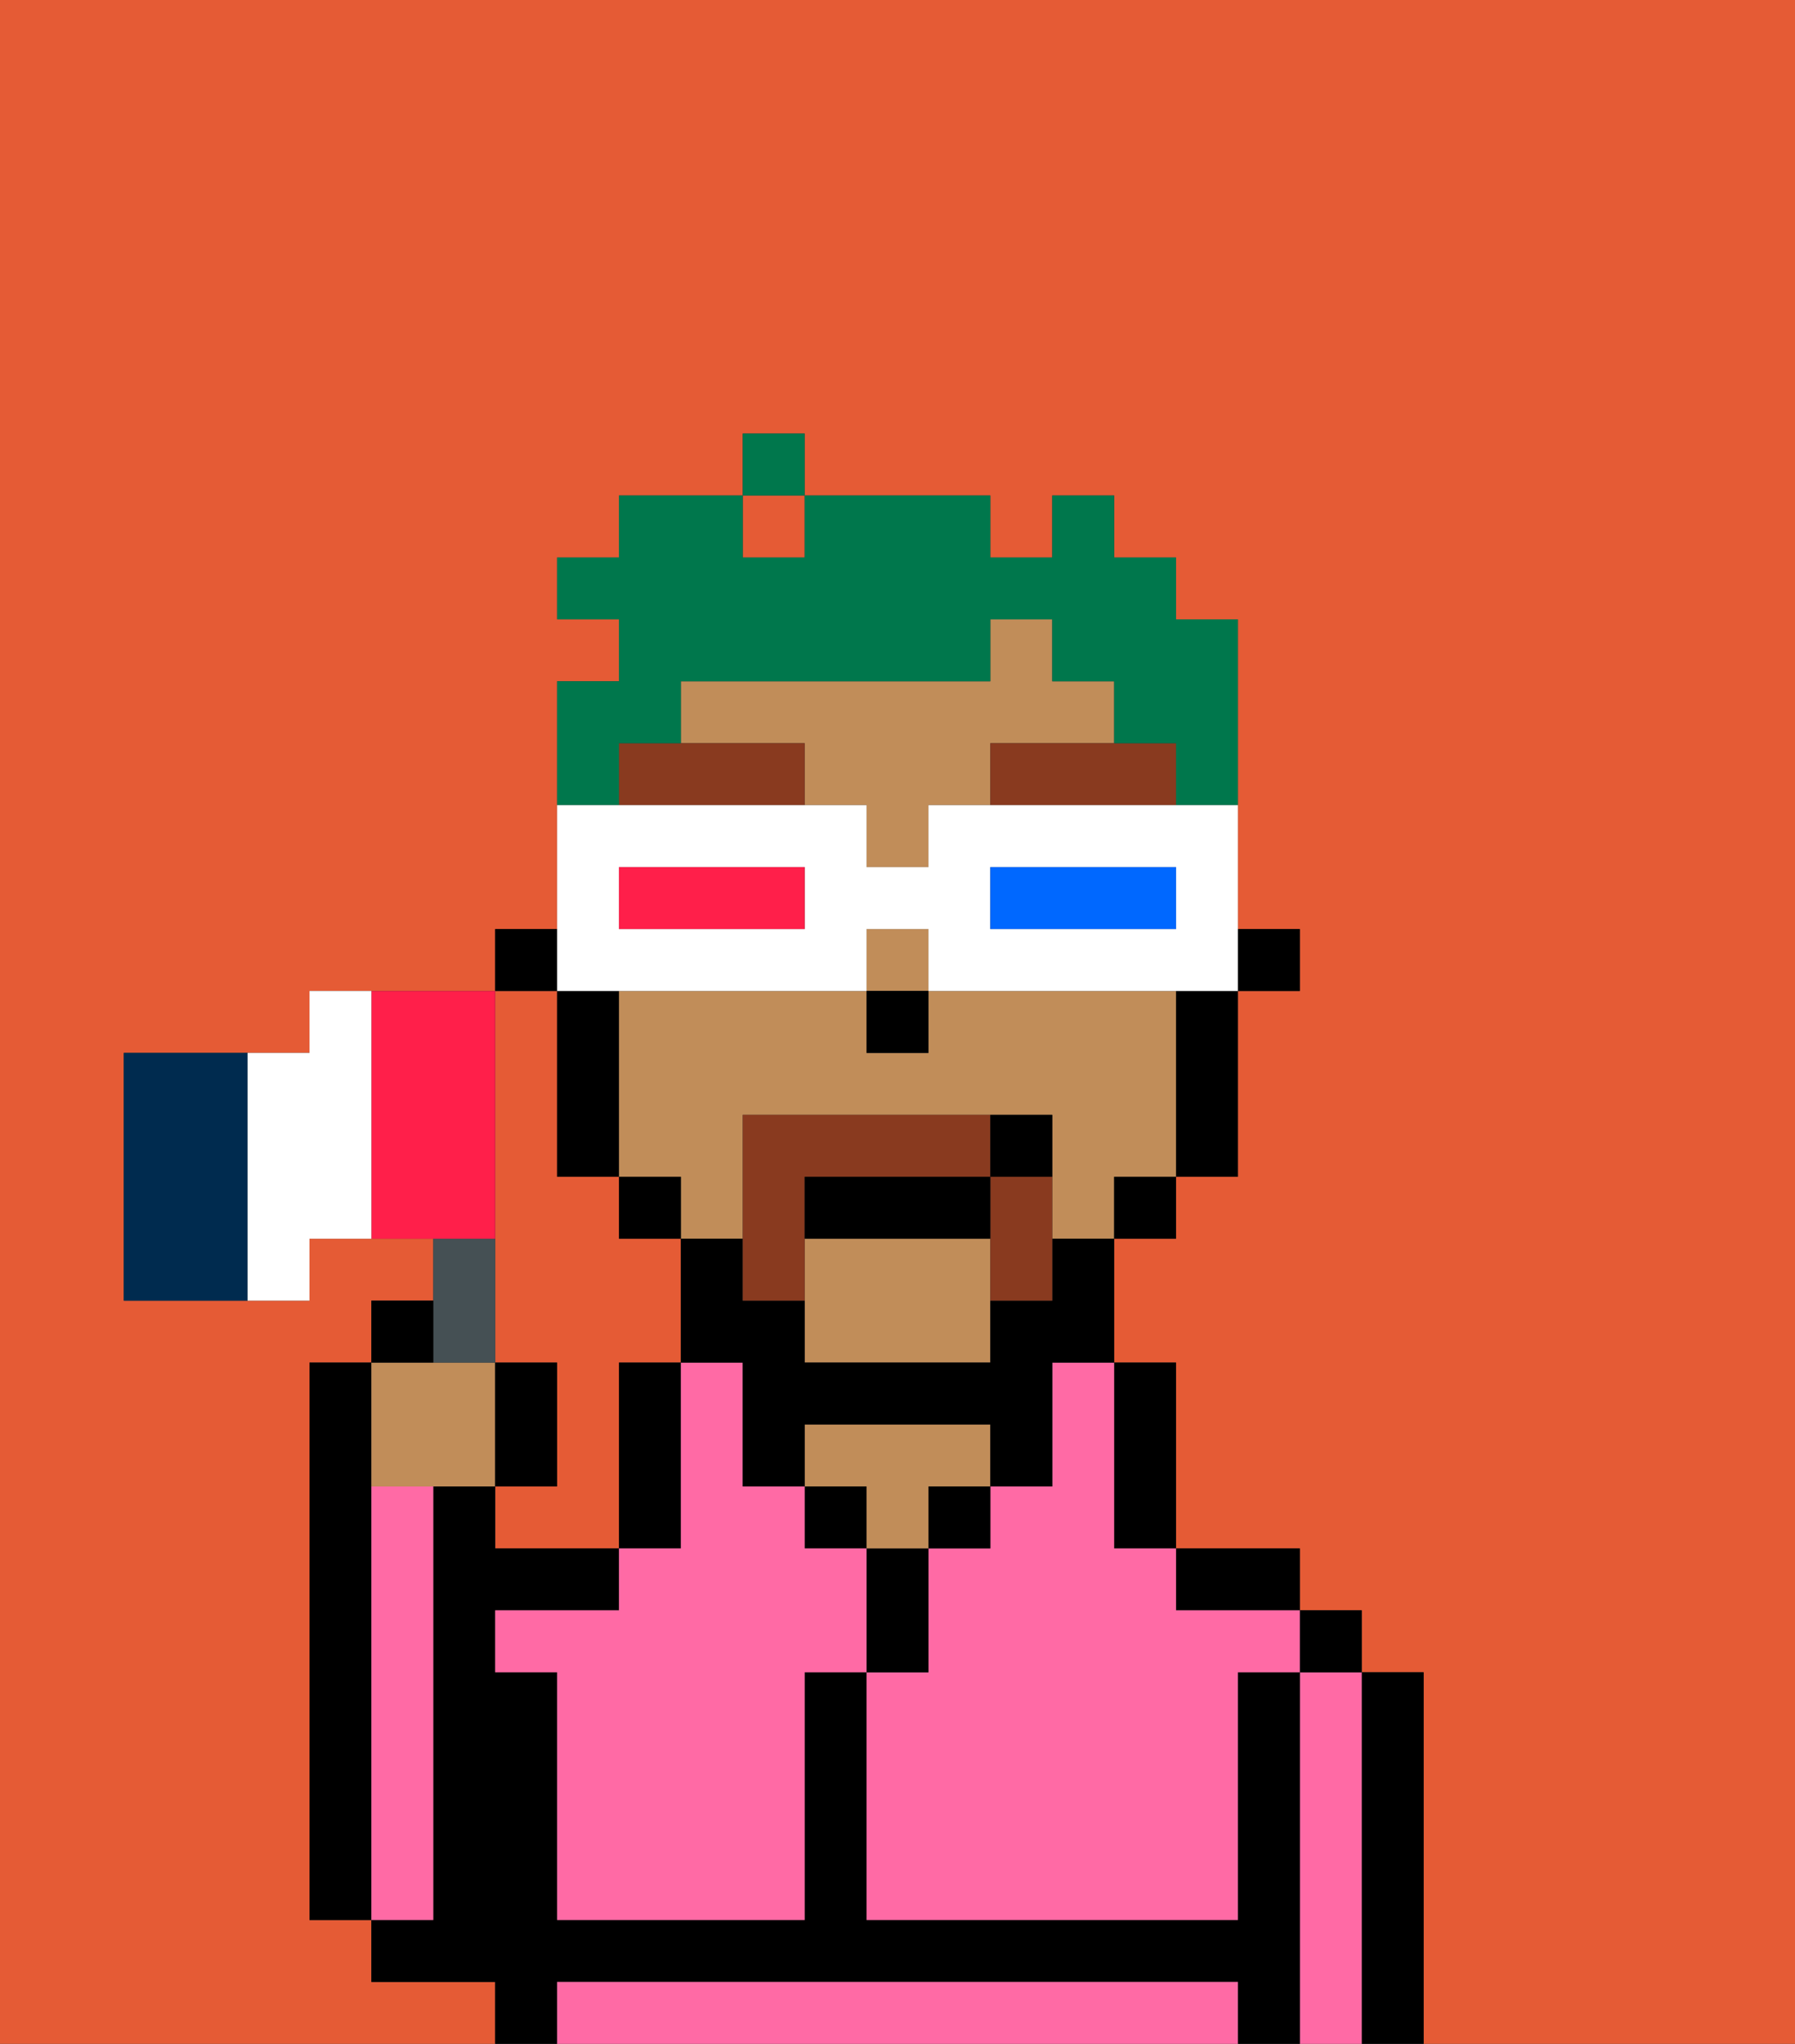 <svg xmlns="http://www.w3.org/2000/svg" viewBox="0 0 29 33"><rect x="0" y="0" width="29" height="33" fill="#333333" stroke="none"/><defs><style>polygon,rect,path{shape-rendering:crispedges;}.va65-1{fill:#e55b35;}.va65-2{fill:#000000;}.va65-3{fill:#ff6aa5;}.va65-4{fill:#c18d59;}.va65-5{fill:#893a1f;}.va65-6{fill:#893a1f;}.va65-7{fill:#00774c;}.va65-8{fill:#ffffff;}.va65-9{fill:#0068ff;}.va65-10{fill:#ff1f4a;}.va65-11{fill:#455054;}.va65-12{fill:#002b4f;}</style></defs><path class="va65-1" d="M0,33H8V32H6V31H5V22H6V21H7V20H5v1H2V17H5V16H8V15H9V11h1V10H9V9h1V8h2V7h1V8h3V9h1V8h1V9h1v1h1v5h1v1H20v3H19v1H18v2h1v3h2v1h1v1h1v6h6V0H0Z"/><rect class="va65-1" x="12" y="8" width="1" height="1"/><path class="va65-1" d="M8,19v3H9v2H8v1h2V22h1V20H10V19H9V16H8v3Z"/><path class="va65-2" d="M6,24V22H5v9H6V24Z"/><path class="va65-2" d="M23,27H22v6h1V27Z"/><path class="va65-3" d="M22,27H21v6h1V27Z"/><rect class="va65-2" x="21" y="26" width="1" height="1"/><path class="va65-2" d="M21,27H20v4H14V27H13v4H9V27H8V26h2V25H8V24H7v7H6v1H8v1H9V32H20v1h1V27Z"/><path class="va65-3" d="M19,32H9v1H20V32Z"/><path class="va65-2" d="M20,26h1V25H19v1Z"/><path class="va65-2" d="M18,25h1V22H18v3Z"/><path class="va65-3" d="M17,23v1H16v1H15v2H14v4h6V27h1V26H19V25H18V22H17Z"/><rect class="va65-2" x="15" y="24" width="1" height="1"/><path class="va65-2" d="M15,26V25H14v2h1Z"/><rect class="va65-2" x="13" y="24" width="1" height="1"/><path class="va65-4" d="M14,25h1V24h1V23H13v1h1Z"/><path class="va65-2" d="M11,24V22H10v3h1Z"/><path class="va65-3" d="M13,25V24H12V22H11v3H10v1H8v1H9v4h4V27h1V25Z"/><path class="va65-3" d="M7,30V24H6v7H7Z"/><rect class="va65-2" x="20" y="15" width="1" height="1"/><path class="va65-4" d="M18,12V11H17V10H16v1H11v1h2v1h1v1h1V13h1V12Z"/><path class="va65-4" d="M13,20v2h3V20Z"/><rect class="va65-4" x="14" y="15" width="1" height="1"/><path class="va65-4" d="M19,16H15v1H14V16H10v3h1v1h1V18h5v2h1V19h1V16Z"/><path class="va65-2" d="M19,17v2h1V16H19Z"/><rect class="va65-2" x="18" y="19" width="1" height="1"/><path class="va65-2" d="M17,21H16v1H13V21H12V20H11v2h1v2h1V23h3v1h1V22h1V20H17Z"/><rect class="va65-2" x="10" y="19" width="1" height="1"/><path class="va65-2" d="M10,16H9v3h1V16Z"/><rect class="va65-2" x="8" y="15" width="1" height="1"/><rect class="va65-2" x="14" y="16" width="1" height="1"/><path class="va65-5" d="M11,12H10v1h3V12Z"/><path class="va65-5" d="M18,12H16v1h3V12Z"/><path class="va65-6" d="M13,21V19h3V18H12v3Z"/><path class="va65-6" d="M16,20v1h1V19H16Z"/><path class="va65-2" d="M16,19H13v1h3Z"/><path class="va65-2" d="M17,19V18H16v1Z"/><path class="va65-7" d="M10,12h1V11h5V10h1v1h1v1h1v1h1V10H19V9H18V8H17V9H16V8H13V9H12V8H10V9H9v1h1v1H9v2h1Z"/><rect class="va65-7" x="12" y="7" width="1" height="1"/><path class="va65-8" d="M10,16h4V15h1v1h5V13H15v1H14V13H9v3Zm6-2h3v1H16Zm-6,0h3v1H10Z"/><path class="va65-9" d="M19,15V14H16v1h3Z"/><path class="va65-10" d="M13,15V14H10v1h3Z"/><path class="va65-4" d="M7,24H8V22H6v2Z"/><path class="va65-11" d="M8,22V20H7v2Z"/><path class="va65-2" d="M7,21H6v1H7Z"/><path class="va65-2" d="M9,22H8v2H9Z"/><path class="va65-12" d="M3,17H2v4H4V17Z"/><path class="va65-10" d="M8,19V16H6v4H8Z"/><path class="va65-8" d="M5,16v1H4v4H5V20H6V16Z"/></svg>